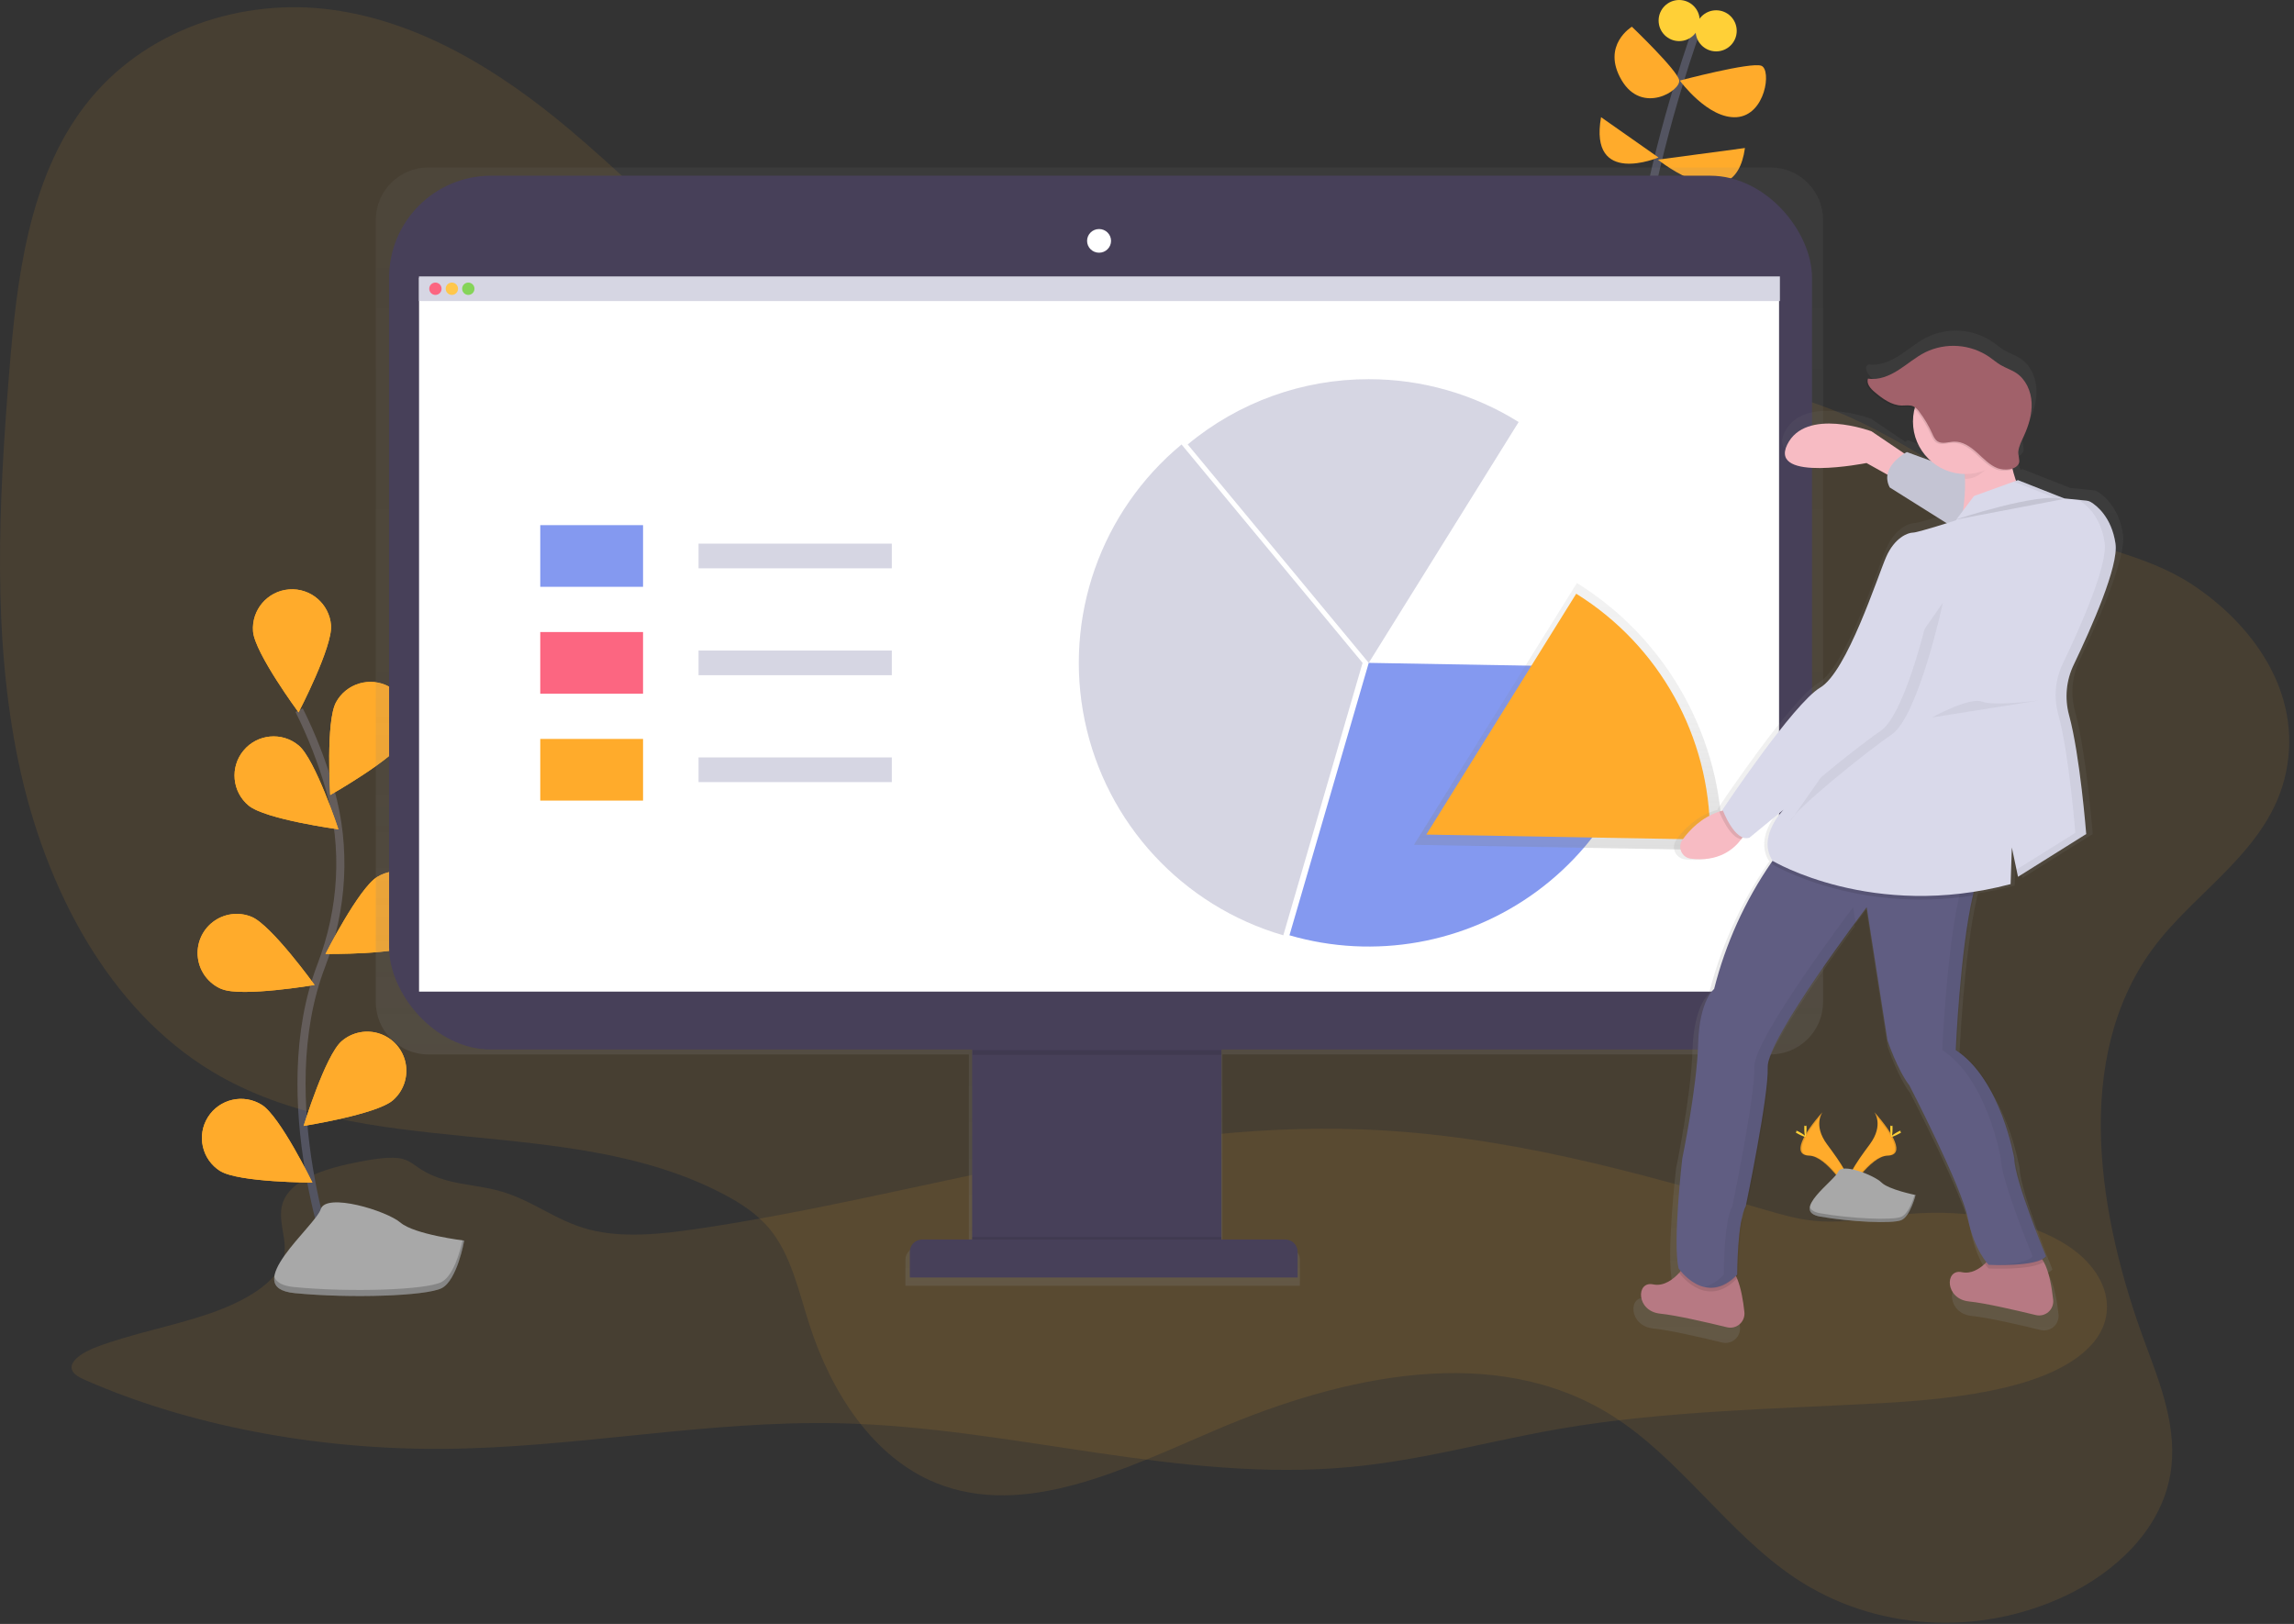 <svg width="565" height="400" viewBox="0 0 565 400" fill="none" xmlns="http://www.w3.org/2000/svg">
<rect x="0" y="0" width="565" height="400" fill="#333333" stroke="none"/>
<path opacity="0.1" d="M70.035 295.322C67.737 299.985 71.048 305.018 69.889 309.833C68.451 315.909 60.203 320.638 51.316 323.656C42.43 326.673 32.506 328.506 23.843 331.757C20.096 333.159 16.192 335.747 18.142 338.127C18.815 338.952 20.081 339.529 21.311 340.071C46.537 351.089 77.722 357.073 108.906 356.881C141.858 356.673 174.132 349.792 207.058 350.582C249.529 351.595 290.603 365.296 332.592 361.347C350.42 359.671 366.982 354.891 384.334 351.909C409.863 347.519 436.714 347.078 463.149 345.635C483.003 344.552 505.681 341.742 515.175 331.18C522.03 323.544 519.154 313.458 509.494 306.992C499.833 300.527 484.4 297.762 470.137 299.018C462.471 299.691 454.851 301.438 447.19 300.744C442.739 300.339 438.618 299.134 434.572 297.949C403.18 288.734 370.628 279.539 335.762 278.203C279.028 276.01 226.491 294.684 171.246 302.759C162.638 304.015 153.301 304.982 145.175 302.876C136.608 300.653 130.997 295.403 122.425 293.19C118.375 292.137 113.818 291.833 109.813 290.689C98.81 287.539 103.904 283.21 88.658 286.132C80.658 287.656 72.603 290.116 70.035 295.322Z" fill="#FFAB2B"/>
<path d="M362.694 139.787C362.694 139.787 400.405 80.506 404.962 55.19C409.519 29.873 418.127 6.582 418.127 6.582" stroke="#535461" stroke-width="2"/>
<path d="M426.734 57.215L402.937 59.24C402.937 59.24 415.595 81.013 426.734 57.215Z" fill="#FFAB2B"/>
<path d="M385.215 44.051L404.061 59.144C404.061 59.144 379.646 68.861 385.215 44.051Z" fill="#FFAB2B"/>
<path d="M429.772 36.456L408.344 39.327C408.344 39.327 427.24 54.684 429.772 36.456Z" fill="#FFAB2B"/>
<path d="M394.329 28.861L408.476 38.79C408.476 38.79 391.291 46.076 394.329 28.861Z" fill="#FFAB2B"/>
<path d="M413.727 19.843C413.727 19.843 431.291 15.19 433.823 16.203C436.354 17.215 434.835 28.354 427.747 28.861C420.658 29.367 413.727 19.843 413.727 19.843Z" fill="#FFAB2B"/>
<path d="M401.924 6.582C401.924 6.582 413.063 17.215 413.57 19.747C414.076 22.279 404.456 28.354 399.392 19.747C394.329 11.139 401.924 6.582 401.924 6.582Z" fill="#FFAB2B"/>
<circle cx="422.683" cy="7.595" r="5.063" fill="#FFD037"/>
<circle cx="413.57" cy="5.063" r="5.063" fill="#FFD037"/>
<path d="M82.562 313.195C82.562 313.195 66.451 270.906 79.114 237.878C84.43 224.015 85.372 208.846 81.311 194.562C79.371 187.796 76.815 181.222 73.676 174.922" stroke="#535461" stroke-width="2"/>
<path d="M81.529 154.041C81.939 159.347 73.534 175.473 73.534 175.473C73.534 175.473 62.734 160.841 62.324 155.534C61.912 150.229 65.878 145.595 71.182 145.182C76.487 144.77 81.122 148.736 81.534 154.041H81.529Z" fill="#FFAB2B"/>
<path d="M99.686 182.187C97.154 186.866 81.326 195.833 81.326 195.833C81.326 195.833 80.218 177.681 82.754 173.003C85.291 168.326 91.138 166.59 95.815 169.127C100.492 171.663 102.227 177.51 99.691 182.187H99.686Z" fill="#FFAB2B"/>
<path d="M102.896 232.446C98.339 235.2 80.162 234.977 80.162 234.977C80.162 234.977 88.37 218.744 92.916 215.99C97.468 213.234 103.391 214.689 106.147 219.241C108.903 223.792 107.447 229.715 102.896 232.471V232.446Z" fill="#FFAB2B"/>
<path d="M96.76 271.023C92.739 274.506 74.775 277.337 74.775 277.337C74.775 277.337 80.121 259.949 84.137 256.466C86.737 254.211 90.343 253.515 93.596 254.639C96.849 255.764 99.254 258.538 99.907 261.918C100.56 265.297 99.36 268.768 96.76 271.023Z" fill="#FFAB2B"/>
<path d="M61.24 198.425C65.332 201.828 83.352 204.279 83.352 204.279C83.352 204.279 77.645 187.008 73.549 183.61C69.458 180.21 63.385 180.77 59.985 184.861C56.584 188.952 57.144 195.025 61.235 198.425H61.24Z" fill="#FFAB2B"/>
<path d="M54.638 243.63C59.56 245.656 77.489 242.618 77.489 242.618C77.489 242.618 66.856 227.848 61.955 225.828C58.771 224.521 55.132 225.012 52.408 227.115C49.684 229.219 48.29 232.616 48.75 236.027C49.21 239.437 51.454 242.344 54.638 243.651V243.63Z" fill="#FFAB2B"/>
<path d="M54.248 288.446C58.759 291.266 76.947 291.291 76.947 291.291C76.947 291.291 68.977 274.937 64.471 272.137C59.962 269.314 54.018 270.681 51.195 275.19C48.372 279.699 49.739 285.643 54.248 288.466V288.446Z" fill="#FFAB2B"/>
<path d="M81.529 154.041C81.939 159.347 73.534 175.473 73.534 175.473C73.534 175.473 62.734 160.841 62.324 155.534C61.912 150.229 65.878 145.595 71.182 145.182C76.487 144.77 81.122 148.736 81.534 154.041H81.529Z" fill="#FFAB2B"/>
<path d="M99.686 182.187C97.154 186.866 81.326 195.833 81.326 195.833C81.326 195.833 80.218 177.681 82.754 173.003C85.291 168.326 91.138 166.59 95.815 169.127C100.492 171.663 102.227 177.51 99.691 182.187H99.686Z" fill="#FFAB2B"/>
<path d="M102.896 232.446C98.339 235.2 80.162 234.977 80.162 234.977C80.162 234.977 88.37 218.744 92.916 215.99C97.468 213.234 103.391 214.689 106.147 219.241C108.903 223.792 107.447 229.715 102.896 232.471V232.446Z" fill="#FFAB2B"/>
<path d="M96.76 271.023C92.739 274.506 74.775 277.337 74.775 277.337C74.775 277.337 80.121 259.949 84.137 256.466C86.737 254.211 90.343 253.515 93.596 254.639C96.849 255.764 99.254 258.538 99.907 261.918C100.56 265.297 99.36 268.768 96.76 271.023Z" fill="#FFAB2B"/>
<path d="M61.24 198.425C65.332 201.828 83.352 204.279 83.352 204.279C83.352 204.279 77.645 187.008 73.549 183.61C69.458 180.21 63.385 180.77 59.985 184.861C56.584 188.952 57.144 195.025 61.235 198.425H61.24Z" fill="#FFAB2B"/>
<path d="M54.638 243.63C59.56 245.656 77.489 242.618 77.489 242.618C77.489 242.618 66.856 227.848 61.955 225.828C58.771 224.521 55.132 225.012 52.408 227.115C49.684 229.219 48.29 232.616 48.75 236.027C49.21 239.437 51.454 242.344 54.638 243.651V243.63Z" fill="#FFAB2B"/>
<path d="M54.248 288.446C58.759 291.266 76.947 291.291 76.947 291.291C76.947 291.291 68.977 274.937 64.471 272.137C59.962 269.314 54.018 270.681 51.195 275.19C48.372 279.699 49.739 285.643 54.248 288.466V288.446Z" fill="#FFAB2B"/>
<path d="M114.329 305.58C114.329 305.58 102.106 304.106 98.633 301.149C95.16 298.192 80.299 293.696 79.003 297.833C77.706 301.97 58.714 317.165 72.537 318.516C86.36 319.868 104.896 319.225 108.76 317.311C112.623 315.397 114.329 305.58 114.329 305.58Z" fill="#A8A8A8"/>
<path opacity="0.2" d="M72.441 317.023C86.268 318.37 104.78 317.737 108.668 315.823C111.63 314.364 113.296 308.329 113.924 305.529L114.334 305.58C114.334 305.58 112.673 315.392 108.765 317.311C104.856 319.23 86.365 319.843 72.537 318.511C68.547 318.121 67.291 316.577 67.555 314.461C68.015 315.802 69.468 316.734 72.441 317.023Z" fill="black"/>
<path opacity="0.1" d="M530.127 233.797C510.278 260.997 516.861 299.823 528.304 330.754C532.142 341.109 536.501 352.061 534.511 363.327C532.081 377.099 520.658 387.418 508.785 393.038C487.139 403.281 461.57 401.646 442.208 388.739C425.499 377.6 413.737 359.089 396.704 348.481C368.197 330.734 331.19 338.663 299.463 352.213C277.018 361.797 252.43 374.142 230.557 365.291C215.165 359.063 204.8 343.21 199.347 326.263C196.714 318.081 194.871 309.2 189.625 302.795C186.506 298.987 182.385 296.334 178.147 294.116C139.468 273.863 89.716 286.521 52.218 263.924C26.901 248.663 11.144 219.048 4.597 187.914C-1.949 156.78 -0.329 123.914 2.278 91.61C4.132 68.653 7.063 44.121 20.866 26.081C35.463 7.002 59.929 -0.582 81.808 2.41C103.686 5.402 123.296 17.57 140.461 32.051C161.924 50.157 181.671 72.876 208.365 79.732C226.547 84.41 245.863 81.099 264.765 79.635C296.359 77.195 327.843 80.005 359.134 83.18C389.089 86.218 419.251 89.61 447.62 99.57C467.696 106.618 483.61 119.939 502.511 129.043C514.83 134.977 528.385 136.354 539.98 144.02C554.289 153.463 567.22 170.192 563.023 190.268C559.058 209.352 540.658 219.362 530.127 233.797Z" fill="#FFAB2B"/>
<path d="M436.076 41.251H105.494C98.356 41.245 92.565 47.025 92.557 54.162V246.82C92.565 253.957 98.356 259.737 105.494 259.732H238.618V307.21H226.091C224.387 307.21 223.005 308.59 223.002 310.294V316.694H320.157V310.284C320.154 308.58 318.772 307.2 317.068 307.2H301.073V259.716H436.076C443.207 259.722 448.996 253.951 449.013 246.82V54.162C449.004 47.025 443.213 41.245 436.076 41.251Z" fill="url(#paint0_linear_0_3626)"/>
<rect x="239.433" y="250.724" width="61.403" height="59.251" fill="#474059"/>
<rect opacity="0.1" x="239.433" y="304.719" width="61.403" height="5.256" fill="black"/>
<path d="M227.119 305.316H316.562C318.24 305.316 319.6 306.677 319.6 308.354V314.673H224.081V308.354C224.081 306.677 225.441 305.316 227.119 305.316Z" fill="#474059"/>
<rect x="95.833" y="43.276" width="350.456" height="215.241" rx="25.12" fill="#474059"/>
<rect x="103.21" y="68.415" width="334.962" height="175.838" fill="white"/>
<ellipse cx="270.694" cy="59.332" rx="2.952" ry="2.916" fill="white"/>
<rect opacity="0.1" x="239.564" y="258.663" width="61.21" height="1.154" fill="black"/>
<path d="M291.007 109.479C271.084 125.981 261.909 152.141 267.16 177.473C272.411 202.805 291.229 223.162 316.071 230.385L335.595 163.276L291.007 109.479Z" fill="#D6D6E3"/>
<path d="M337.114 93.403C320.828 93.378 305.05 99.067 292.527 109.478L337.114 163.276L374.035 103.949C362.962 97.038 350.167 93.383 337.114 93.403Z" fill="#D6D6E3"/>
<path d="M337.114 163.276L317.59 230.38C338.495 236.45 361.034 232.436 378.558 219.523C396.083 206.61 406.593 186.271 406.987 164.506L337.114 163.276Z" fill="#8499F0"/>
<rect x="133.063" y="129.352" width="25.317" height="15.19" fill="#8499F0"/>
<rect x="133.063" y="155.681" width="25.317" height="15.19" fill="#FC6681"/>
<rect x="133.063" y="182.01" width="25.317" height="15.19" fill="#FFAB2B"/>
<rect x="172.051" y="133.909" width="47.595" height="6.076" fill="#D6D6E3"/>
<rect x="172.051" y="160.238" width="47.595" height="6.076" fill="#D6D6E3"/>
<rect x="172.051" y="186.567" width="47.595" height="6.076" fill="#D6D6E3"/>
<rect x="103.19" y="68.086" width="335.19" height="6.076" fill="#D6D6E3"/>
<circle cx="107.24" cy="71.124" r="1.519" fill="#FC6681"/>
<circle cx="111.291" cy="71.124" r="1.519" fill="#FFC74C"/>
<circle cx="115.342" cy="71.124" r="1.519" fill="#85D459"/>
<path d="M461.635 273.934C461.635 273.934 464.051 277.094 460.521 281.863C456.992 286.633 454.081 290.658 455.256 293.635C455.256 293.635 460.582 284.775 464.921 284.653C469.261 284.532 466.41 279.261 461.635 273.934Z" fill="#FFAB2B"/>
<path opacity="0.1" d="M461.635 273.934C461.852 274.245 462.023 274.587 462.142 274.947C466.375 279.919 468.628 284.567 464.562 284.673C460.775 284.78 456.228 291.554 455.139 293.281C455.174 293.413 455.216 293.543 455.266 293.671C455.266 293.671 460.592 284.81 464.932 284.689C469.271 284.567 466.41 279.261 461.635 273.934Z" fill="black"/>
<path d="M466.127 277.96C466.127 279.073 466 279.985 465.848 279.985C465.696 279.985 465.57 279.084 465.57 277.96C465.57 276.835 465.727 277.372 465.878 277.372C466.03 277.372 466.127 276.846 466.127 277.96Z" fill="#FFD037"/>
<path d="M467.671 279.286C466.694 279.818 465.843 280.142 465.772 280.005C465.701 279.868 466.43 279.327 467.408 278.795C468.385 278.263 468 278.648 468.071 278.795C468.142 278.942 468.648 278.754 467.671 279.286Z" fill="#FFD037"/>
<path d="M448.876 273.934C448.876 273.934 446.461 277.094 449.99 281.863C453.519 286.633 456.43 290.658 455.256 293.635C455.256 293.635 449.929 284.775 445.59 284.653C441.251 284.532 444.106 279.261 448.876 273.934Z" fill="#FFAB2B"/>
<path opacity="0.1" d="M448.876 273.934C448.659 274.245 448.488 274.587 448.37 274.947C444.137 279.919 441.883 284.567 445.949 284.673C449.737 284.78 454.283 291.554 455.372 293.281C455.337 293.413 455.295 293.543 455.245 293.671C455.245 293.671 449.919 284.81 445.58 284.689C441.24 284.567 444.106 279.261 448.876 273.934Z" fill="black"/>
<path d="M444.385 277.96C444.385 279.073 444.511 279.985 444.663 279.985C444.815 279.985 444.942 279.084 444.942 277.96C444.942 276.835 444.785 277.372 444.633 277.372C444.481 277.372 444.385 276.846 444.385 277.96Z" fill="#FFD037"/>
<path d="M442.845 279.286C443.823 279.818 444.673 280.142 444.744 280.005C444.815 279.868 444.086 279.327 443.109 278.795C442.132 278.263 442.516 278.648 442.445 278.795C442.375 278.942 441.868 278.754 442.845 279.286Z" fill="#FFD037"/>
<path d="M471.797 294.354C471.797 294.354 465.154 293.028 463.382 291.256C461.61 289.484 453.635 286.385 452.749 288.597C451.863 290.81 440.79 298.344 448.319 299.671C455.848 300.997 466.04 301.443 468.253 300.557C470.466 299.671 471.797 294.354 471.797 294.354Z" fill="#A8A8A8"/>
<path opacity="0.2" d="M448.319 298.846C455.848 300.172 466.04 300.618 468.253 299.732C469.939 299.058 471.114 295.818 471.575 294.309L471.797 294.354C471.797 294.354 470.471 299.671 468.253 300.557C466.035 301.443 455.848 300.997 448.319 299.671C446.147 299.286 445.524 298.385 445.757 297.246C445.944 297.985 446.704 298.562 448.319 298.846Z" fill="black"/>
<path d="M424.203 208.091C424.215 181.849 410.67 157.462 388.385 143.605L348.253 208.091L424.203 209.428C424.203 208.987 424.203 208.542 424.203 208.091Z" fill="url(#paint1_linear_0_3626)"/>
<path d="M421.164 205.57C421.176 181.427 408.714 158.992 388.213 146.243L351.291 205.57L421.164 206.82C421.164 206.39 421.164 205.98 421.164 205.57Z" fill="#FFAB2B"/>
<path d="M522.937 132.218C522.937 132.022 522.918 131.835 522.881 131.656C522.844 131.477 522.81 131.271 522.78 131.038C522.706 130.633 522.623 130.241 522.532 129.863C522.484 129.674 522.435 129.489 522.385 129.306C521.829 127.214 520.829 125.266 519.453 123.595L519.215 123.321C519.057 123.146 518.901 122.977 518.749 122.815C518.597 122.653 518.447 122.508 518.299 122.38C518.152 122.243 518.005 122.116 517.868 122C517.59 121.767 517.332 121.575 517.099 121.413C516.866 121.251 516.77 121.19 516.633 121.109C516.3 120.907 515.927 120.782 515.539 120.744L513.129 120.501L509.868 120.177L498.091 115.529L497.625 115.696C497.282 114.732 496.991 113.75 496.754 112.754C497.112 112.597 497.431 112.362 497.686 112.066C497.964 111.844 498.184 111.557 498.324 111.23C498.618 110.537 498.051 109.048 498.167 108.192C498.354 106.83 499.053 105.514 499.615 104.278C500.825 101.625 501.706 98.749 501.565 95.838C501.423 92.927 500.116 89.97 497.696 88.344C496.446 87.504 494.972 87.053 493.676 86.284C492.663 85.686 491.772 84.906 490.805 84.233C486.003 80.973 479.826 80.523 474.603 83.053C472.157 84.278 470.071 86.091 467.762 87.58C465.453 89.068 462.734 90.177 460.035 89.747C459.997 89.857 459.97 89.971 459.954 90.086L459.727 90.056C459.261 91.347 460.4 92.618 461.453 93.499C463.448 95.17 465.706 96.835 468.309 96.896C469.322 96.896 470.375 96.704 471.291 97.124C471.491 97.219 471.678 97.338 471.848 97.478C470.654 102.267 472.205 107.322 475.879 110.618L469.868 108.42C469.868 108.42 469.615 108.552 469.23 108.8L460.881 103.154C460.881 103.154 444.147 96.947 439.499 106.567C434.851 116.187 459.646 111.2 459.646 111.2L464.952 114.162C464.776 115.274 464.982 116.412 465.534 117.392L480 126.481C477.079 127.397 472.273 128.861 471.423 128.861C470.182 128.861 466.775 130.101 464.603 135.058C462.43 140.015 454.684 164.192 447.868 168.218C441.053 172.243 423.058 199.21 423.058 199.21L423.139 199.423C422.819 199.507 422.505 199.602 422.197 199.706C417.701 201.195 414.673 204.329 412.856 206.871C412.229 207.742 412.108 208.88 412.538 209.863C412.969 210.847 413.886 211.53 414.952 211.661C422.041 212.572 425.924 209.251 427.787 206.739C427.909 206.577 428.02 206.415 428.127 206.263C428.681 206.505 429.304 206.534 429.879 206.344L438.567 199.225C438.567 199.225 431.797 206.01 435.757 212.202L435.453 212.633C428.723 222.4 423.794 233.292 420.901 244.795C420.901 244.795 417.18 247.585 416.851 258.739C416.522 269.894 412.8 287.873 412.8 287.873C412.8 287.873 410.319 309.256 411.868 315.767C411.868 315.767 412.046 316.025 412.375 316.42C412.258 316.562 412.132 316.709 411.99 316.866C410.638 318.349 408.197 320.41 405.357 319.792C401.018 318.861 401.018 326.613 407.215 327.23C411.205 327.63 419.053 329.443 424.132 330.683C425.267 330.963 426.467 330.671 427.347 329.902C428.227 329.132 428.677 327.982 428.552 326.82C428.248 324.046 427.696 320.684 426.694 318.294C426.633 318.147 426.567 318 426.501 317.858C426.684 317.686 426.866 317.509 427.048 317.316C427.048 317.316 427.048 303.681 429.215 299.959C429.215 299.959 435.104 271.757 434.785 264.628C434.542 259.058 450.061 237.332 456.815 228.172L456.76 227.823C458.547 225.453 459.646 224.035 459.646 224.035L464.916 257.818C464.916 257.818 467.397 265.256 470.486 269.286C470.486 269.286 483.813 295.008 485.362 303.068C486.537 309.18 488.957 312.79 490.061 314.182C489.934 314.314 489.797 314.446 489.656 314.577C488.248 315.894 486.162 317.21 483.813 316.709C479.473 315.777 479.473 323.529 485.671 324.147C489.661 324.547 497.509 326.359 502.587 327.6C503.722 327.879 504.922 327.587 505.802 326.818C506.682 326.049 507.132 324.899 507.008 323.737C506.658 320.511 505.965 316.501 504.628 314.116C504.513 313.917 504.395 313.73 504.273 313.554C504.747 313.361 505.168 313.059 505.504 312.673C505.504 312.673 497.448 293.149 497.448 287.863C497.448 287.863 494.041 267.716 482.572 260.278C482.572 260.278 483.656 235.083 486.922 221.063C487.003 220.726 487.085 220.388 487.17 220.051C490.215 219.567 493.233 218.928 496.213 218.137L496.522 208.84L498.071 216.278L515.428 205.433C515.428 205.433 515.276 203.478 514.982 200.481C514.835 198.962 514.653 197.225 514.435 195.316C514.263 193.797 514.066 192.172 513.848 190.516C513.794 190.101 513.738 189.686 513.681 189.271C513.453 187.6 513.205 185.909 512.937 184.258C512.835 183.637 512.731 183.023 512.623 182.415C512.481 181.605 512.334 180.81 512.182 180.04C512.105 179.656 512.027 179.276 511.949 178.901C511.872 178.527 511.792 178.159 511.711 177.797C511.63 177.436 511.548 177.083 511.463 176.739L511.337 176.233C511.252 175.895 511.166 175.568 511.079 175.251C510.716 173.929 510.505 172.57 510.451 171.2C510.43 170.653 510.43 170.108 510.451 169.565C510.471 169.021 510.522 168.478 510.603 167.934C510.64 167.664 510.684 167.394 510.734 167.124C510.934 166.045 511.229 164.986 511.615 163.959C511.808 163.443 512.024 162.937 512.263 162.44C512.825 161.271 513.428 160 514.046 158.663C514.356 157.988 514.67 157.305 514.987 156.613C515.305 155.921 515.622 155.212 515.939 154.486C518.977 147.656 521.934 140.04 522.729 135.038C522.815 134.532 522.871 134.025 522.906 133.549C522.946 133.107 522.956 132.662 522.937 132.218Z" fill="url(#paint2_linear_0_3626)"/>
<path d="M471.154 113.149L460.932 106.233C460.932 106.233 444.699 100.223 440.172 109.539C435.646 118.856 459.711 114.051 459.711 114.051L469.934 119.762L471.154 113.149Z" fill="#F7BBC3"/>
<path d="M501.392 323.919C496.461 322.719 488.856 320.957 484.982 320.572C478.972 319.97 478.972 312.471 483.18 313.357C485.463 313.863 487.484 312.567 488.851 311.291C489.277 310.892 489.676 310.466 490.046 310.015C490.541 309.411 491.226 308.992 491.99 308.825C494.243 308.319 498.937 307.59 501.823 309.144C502.489 309.558 503.027 310.149 503.377 310.851C504.674 313.149 505.347 317.038 505.686 320.167C505.809 321.296 505.372 322.414 504.517 323.162C503.661 323.909 502.495 324.192 501.392 323.919Z" fill="#B77983"/>
<path d="M425.342 326.927C420.41 325.727 412.805 323.965 408.932 323.58C402.921 322.977 402.921 315.479 407.129 316.365C409.883 316.957 412.253 314.967 413.564 313.529C413.721 313.352 413.868 313.185 413.995 313.023C414.491 312.419 415.176 312 415.939 311.833C418.192 311.327 422.886 310.597 425.772 312.152C426.618 312.608 427.291 313.61 427.833 314.901C428.805 317.22 429.352 320.471 429.635 323.175C429.758 324.304 429.321 325.422 428.466 326.169C427.611 326.917 426.444 327.199 425.342 326.927Z" fill="#B77983"/>
<path opacity="0.1" d="M427.823 314.901C420.643 322.299 414.491 314.765 413.56 313.519C413.717 313.342 413.863 313.175 413.99 313.013C414.486 312.409 415.171 311.989 415.934 311.823C418.187 311.316 422.881 310.587 425.767 312.142C426.608 312.608 427.286 313.61 427.823 314.901Z" fill="black"/>
<path opacity="0.1" d="M503.372 310.851C500.263 312.977 489.792 312.451 489.792 312.451C489.451 312.086 489.136 311.697 488.851 311.286C489.276 310.887 489.676 310.461 490.046 310.01C490.541 309.406 491.226 308.987 491.99 308.82C494.243 308.314 498.937 307.585 501.823 309.139C502.487 309.556 503.024 310.148 503.372 310.851Z" fill="black"/>
<path d="M503.919 309.448C501.813 312.152 489.793 311.554 489.793 311.554C489.793 311.554 486.187 307.949 484.684 300.132C483.18 292.314 470.279 267.362 470.279 267.362C467.271 263.453 464.866 256.223 464.866 256.223L459.757 223.458C459.757 223.458 435.084 255.934 435.382 262.856C435.681 269.777 429.97 297.124 429.97 297.124C427.863 300.729 427.863 313.959 427.863 313.959C420.046 322.061 413.433 312.44 413.433 312.44C411.914 306.127 414.334 285.387 414.334 285.387C414.334 285.387 417.939 267.954 418.243 257.129C418.547 246.304 422.177 243.615 422.177 243.615C424.986 232.463 429.767 221.904 436.294 212.435C438.112 209.833 439.332 208.446 439.332 208.446L488 214.157C487.066 216.223 486.363 218.387 485.904 220.608C482.739 234.208 481.686 258.648 481.686 258.648C492.825 265.863 496.117 285.403 496.117 285.403C496.101 290.511 503.919 309.448 503.919 309.448Z" fill="#605D82"/>
<g opacity="0.05">
<path d="M457.048 227.479L456.425 223.474C456.425 223.474 431.798 255.934 432.076 262.856C432.355 269.777 426.663 297.124 426.663 297.124C424.557 300.729 424.557 313.96 424.557 313.96C423.299 315.387 421.671 316.438 419.853 316.998C422.223 317.62 425.099 317.165 428.167 313.96C428.167 313.96 428.167 300.734 430.274 297.124C430.274 297.124 435.985 269.782 435.686 262.856C435.448 257.453 450.501 236.375 457.048 227.479Z" fill="black"/>
<path d="M496.405 285.398C496.405 285.398 493.099 265.858 481.975 258.643C481.975 258.643 483.028 234.208 486.193 220.603C486.651 218.382 487.354 216.218 488.289 214.152L439.59 208.441L439.271 208.825L484.684 214.152C483.749 216.218 483.046 218.382 482.587 220.603C479.423 234.203 478.37 258.643 478.37 258.643C489.509 265.858 492.8 285.398 492.8 285.398C492.8 290.506 500.618 309.448 500.618 309.448C499.377 311.043 494.689 311.473 491.053 311.585C493.939 311.661 502.486 311.686 504.218 309.448C504.203 309.448 496.405 290.511 496.405 285.398Z" fill="black"/>
</g>
<path d="M430.278 204.233C429.916 205.122 429.438 205.96 428.856 206.724C427.048 209.159 423.286 212.38 416.405 211.499C415.375 211.364 414.492 210.7 414.077 209.748C413.662 208.796 413.777 207.696 414.38 206.851C416.147 204.39 419.083 201.347 423.443 199.904C424.686 199.491 425.975 199.229 427.281 199.124L430.278 204.233Z" fill="#F7BBC3"/>
<path d="M493.757 120.167L469.651 111.352C469.651 111.352 462.734 114.957 465.443 120.071L488.891 134.8L493.757 120.167Z" fill="#D9D9EA"/>
<path opacity="0.1" d="M493.757 120.167L469.651 111.352C469.651 111.352 462.734 114.957 465.443 120.071L488.891 134.8L493.757 120.167Z" fill="black"/>
<path d="M494.582 105.635C494.582 105.635 494.283 119.762 500.592 124.572C506.901 129.382 482.253 132.086 482.253 132.086C482.253 132.086 486.162 117.656 482.253 110.142C478.344 102.628 494.582 105.635 494.582 105.635Z" fill="#F7BBC3"/>
<path opacity="0.1" d="M488 214.157C487.065 216.223 486.362 218.387 485.904 220.608C456.83 225.048 436.597 212.952 436.597 212.952C436.486 212.78 436.38 212.603 436.283 212.446C438.101 209.843 439.321 208.456 439.321 208.456L488 214.157Z" fill="black"/>
<path opacity="0.1" d="M430.278 204.233C429.916 205.122 429.438 205.96 428.856 206.724C426.071 206.263 423.848 200.942 423.438 199.904C424.681 199.491 425.97 199.229 427.276 199.124L430.278 204.233Z" fill="black"/>
<path d="M497.008 118.263L486.187 122.172L481.676 128.182C481.676 128.182 472.36 131.19 471.155 131.19C469.949 131.19 466.643 132.39 464.542 137.2C462.441 142.01 454.922 165.458 448.309 169.367C441.696 173.276 424.258 199.428 424.258 199.428C424.258 199.428 427.266 207.529 430.871 206.344L439.291 199.428C439.291 199.428 432.679 206.041 436.587 212.056C436.587 212.056 461.236 226.785 495.205 217.767L495.504 208.749L497.023 215.965L513.823 205.438C513.823 205.438 512.304 186.035 509.6 176.157C508.475 172.006 508.886 167.588 510.76 163.716C515.124 154.603 521.858 139.413 521.038 133.889C520.071 127.362 516.38 124.527 514.962 123.666C514.64 123.472 514.278 123.353 513.904 123.316L508.43 122.77L497.008 118.263Z" fill="#D9D9EA"/>
<path opacity="0.05" d="M478.522 148.471C478.522 148.471 472.506 176.441 465.894 180.937C459.281 185.433 441.544 199.873 440.942 202.279" fill="black"/>
<path d="M475.813 147.58C475.813 147.58 469.803 175.529 463.19 180.035C456.577 184.542 438.841 198.972 438.238 201.377" fill="#D9D9EA"/>
<path opacity="0.1" d="M481.524 128.03C481.524 128.03 502.283 121.114 508.278 122.922L481.524 128.03Z" fill="black"/>
<g opacity="0.05">
<path d="M510.785 163.722C515.149 154.608 521.884 139.418 521.063 133.894C520.096 127.367 516.405 124.532 514.987 123.671C514.665 123.477 514.304 123.358 513.929 123.322L511.59 123.089C511.834 123.147 512.068 123.243 512.284 123.372C513.691 124.233 517.382 127.063 518.36 133.595C519.18 139.134 512.446 154.324 508.081 163.423C506.208 167.294 505.796 171.712 506.922 175.863C509.636 185.737 511.144 205.144 511.144 205.144L496.648 214.203L497.018 215.965L513.823 205.438C513.823 205.438 512.304 186.035 509.6 176.157C508.484 172.004 508.904 167.589 510.785 163.722Z" fill="black"/>
<path d="M505.727 122.471L508.329 122.734L497.008 118.263L495.995 118.628L505.727 122.471Z" fill="black"/>
</g>
<path opacity="0.05" d="M475.813 176.729C475.813 176.729 485.129 171.62 488.137 172.82C491.144 174.02 502.263 172.521 502.263 172.521" fill="black"/>
<path opacity="0.05" d="M493.57 109.392C493.225 106.354 494.623 106.861 494.623 106.861C494.623 106.861 478.38 103.833 482.279 111.347C483.268 113.418 483.836 115.666 483.949 117.959H484.101C488.608 117.959 491.241 112.916 493.57 109.392Z" fill="black"/>
<circle cx="484.081" cy="103.833" r="12.927" fill="#F7BBC3"/>
<path opacity="0.1" d="M498.187 107.656C499.362 105.084 500.213 102.294 500.076 99.468C499.939 96.643 498.668 93.777 496.324 92.198C495.109 91.382 493.681 90.942 492.425 90.198C491.443 89.615 490.577 88.861 489.64 88.208C484.977 85.038 478.976 84.602 473.904 87.063C471.529 88.253 469.509 90.025 467.271 91.453C465.033 92.881 462.395 93.985 459.772 93.554C459.321 94.805 460.425 96.04 461.448 96.896C463.382 98.516 465.575 100.137 468.096 100.192C469.073 100.192 470.121 100.005 470.987 100.415C471.585 100.744 472.093 101.215 472.466 101.787C473.679 103.4 474.707 105.144 475.529 106.987C475.868 107.742 476.208 108.562 476.901 109.013C478.061 109.757 479.57 109.139 480.952 109.084C483.094 109.003 485.002 110.349 486.602 111.787C488.202 113.225 489.696 114.876 491.696 115.635C493.215 116.203 496.177 116.182 496.937 114.4C497.225 113.727 496.673 112.284 496.785 111.463C496.962 110.111 497.62 108.856 498.187 107.656Z" fill="black"/>
<path d="M498.486 107.357C499.661 104.785 500.511 101.995 500.375 99.17C500.238 96.344 498.967 93.478 496.623 91.899C495.408 91.084 493.98 90.643 492.724 89.899C491.742 89.317 490.876 88.562 489.939 87.909C485.276 84.74 479.275 84.303 474.203 86.765C471.828 87.954 469.808 89.727 467.57 91.154C465.332 92.582 462.694 93.686 460.071 93.256C459.62 94.506 460.724 95.742 461.747 96.597C463.681 98.218 465.873 99.838 468.395 99.894C469.372 99.894 470.42 99.706 471.286 100.116C471.884 100.445 472.392 100.917 472.765 101.489C473.984 103.099 475.019 104.842 475.848 106.684C476.187 107.438 476.527 108.258 477.22 108.709C478.38 109.453 479.889 108.835 481.271 108.78C483.413 108.699 485.322 110.046 486.922 111.484C488.522 112.922 490.015 114.572 492.015 115.332C493.534 115.899 496.496 115.879 497.256 114.096C497.544 113.423 496.992 111.98 497.104 111.16C497.261 109.828 497.939 108.552 498.486 107.357Z" fill="#A1616A"/>
<defs>
<linearGradient id="paint0_linear_0_3626" x1="449.013" y1="316.694" x2="449.013" y2="41.251" gradientUnits="userSpaceOnUse">
<stop stop-color="#808080" stop-opacity="0.25"/>
<stop offset="0.54" stop-color="#808080" stop-opacity="0.12"/>
<stop offset="1" stop-color="#808080" stop-opacity="0.1"/>
</linearGradient>
<linearGradient id="paint1_linear_0_3626" x1="424.203" y1="209.433" x2="424.203" y2="143.61" gradientUnits="userSpaceOnUse">
<stop stop-color="#808080" stop-opacity="0.25"/>
<stop offset="0.54" stop-color="#808080" stop-opacity="0.12"/>
<stop offset="1" stop-color="#808080" stop-opacity="0.1"/>
</linearGradient>
<linearGradient id="paint2_linear_0_3626" x1="522.959" y1="330.775" x2="522.959" y2="81.438" gradientUnits="userSpaceOnUse">
<stop stop-color="#808080" stop-opacity="0.25"/>
<stop offset="0.54" stop-color="#808080" stop-opacity="0.12"/>
<stop offset="1" stop-color="#808080" stop-opacity="0.1"/>
</linearGradient>
</defs>
</svg>
